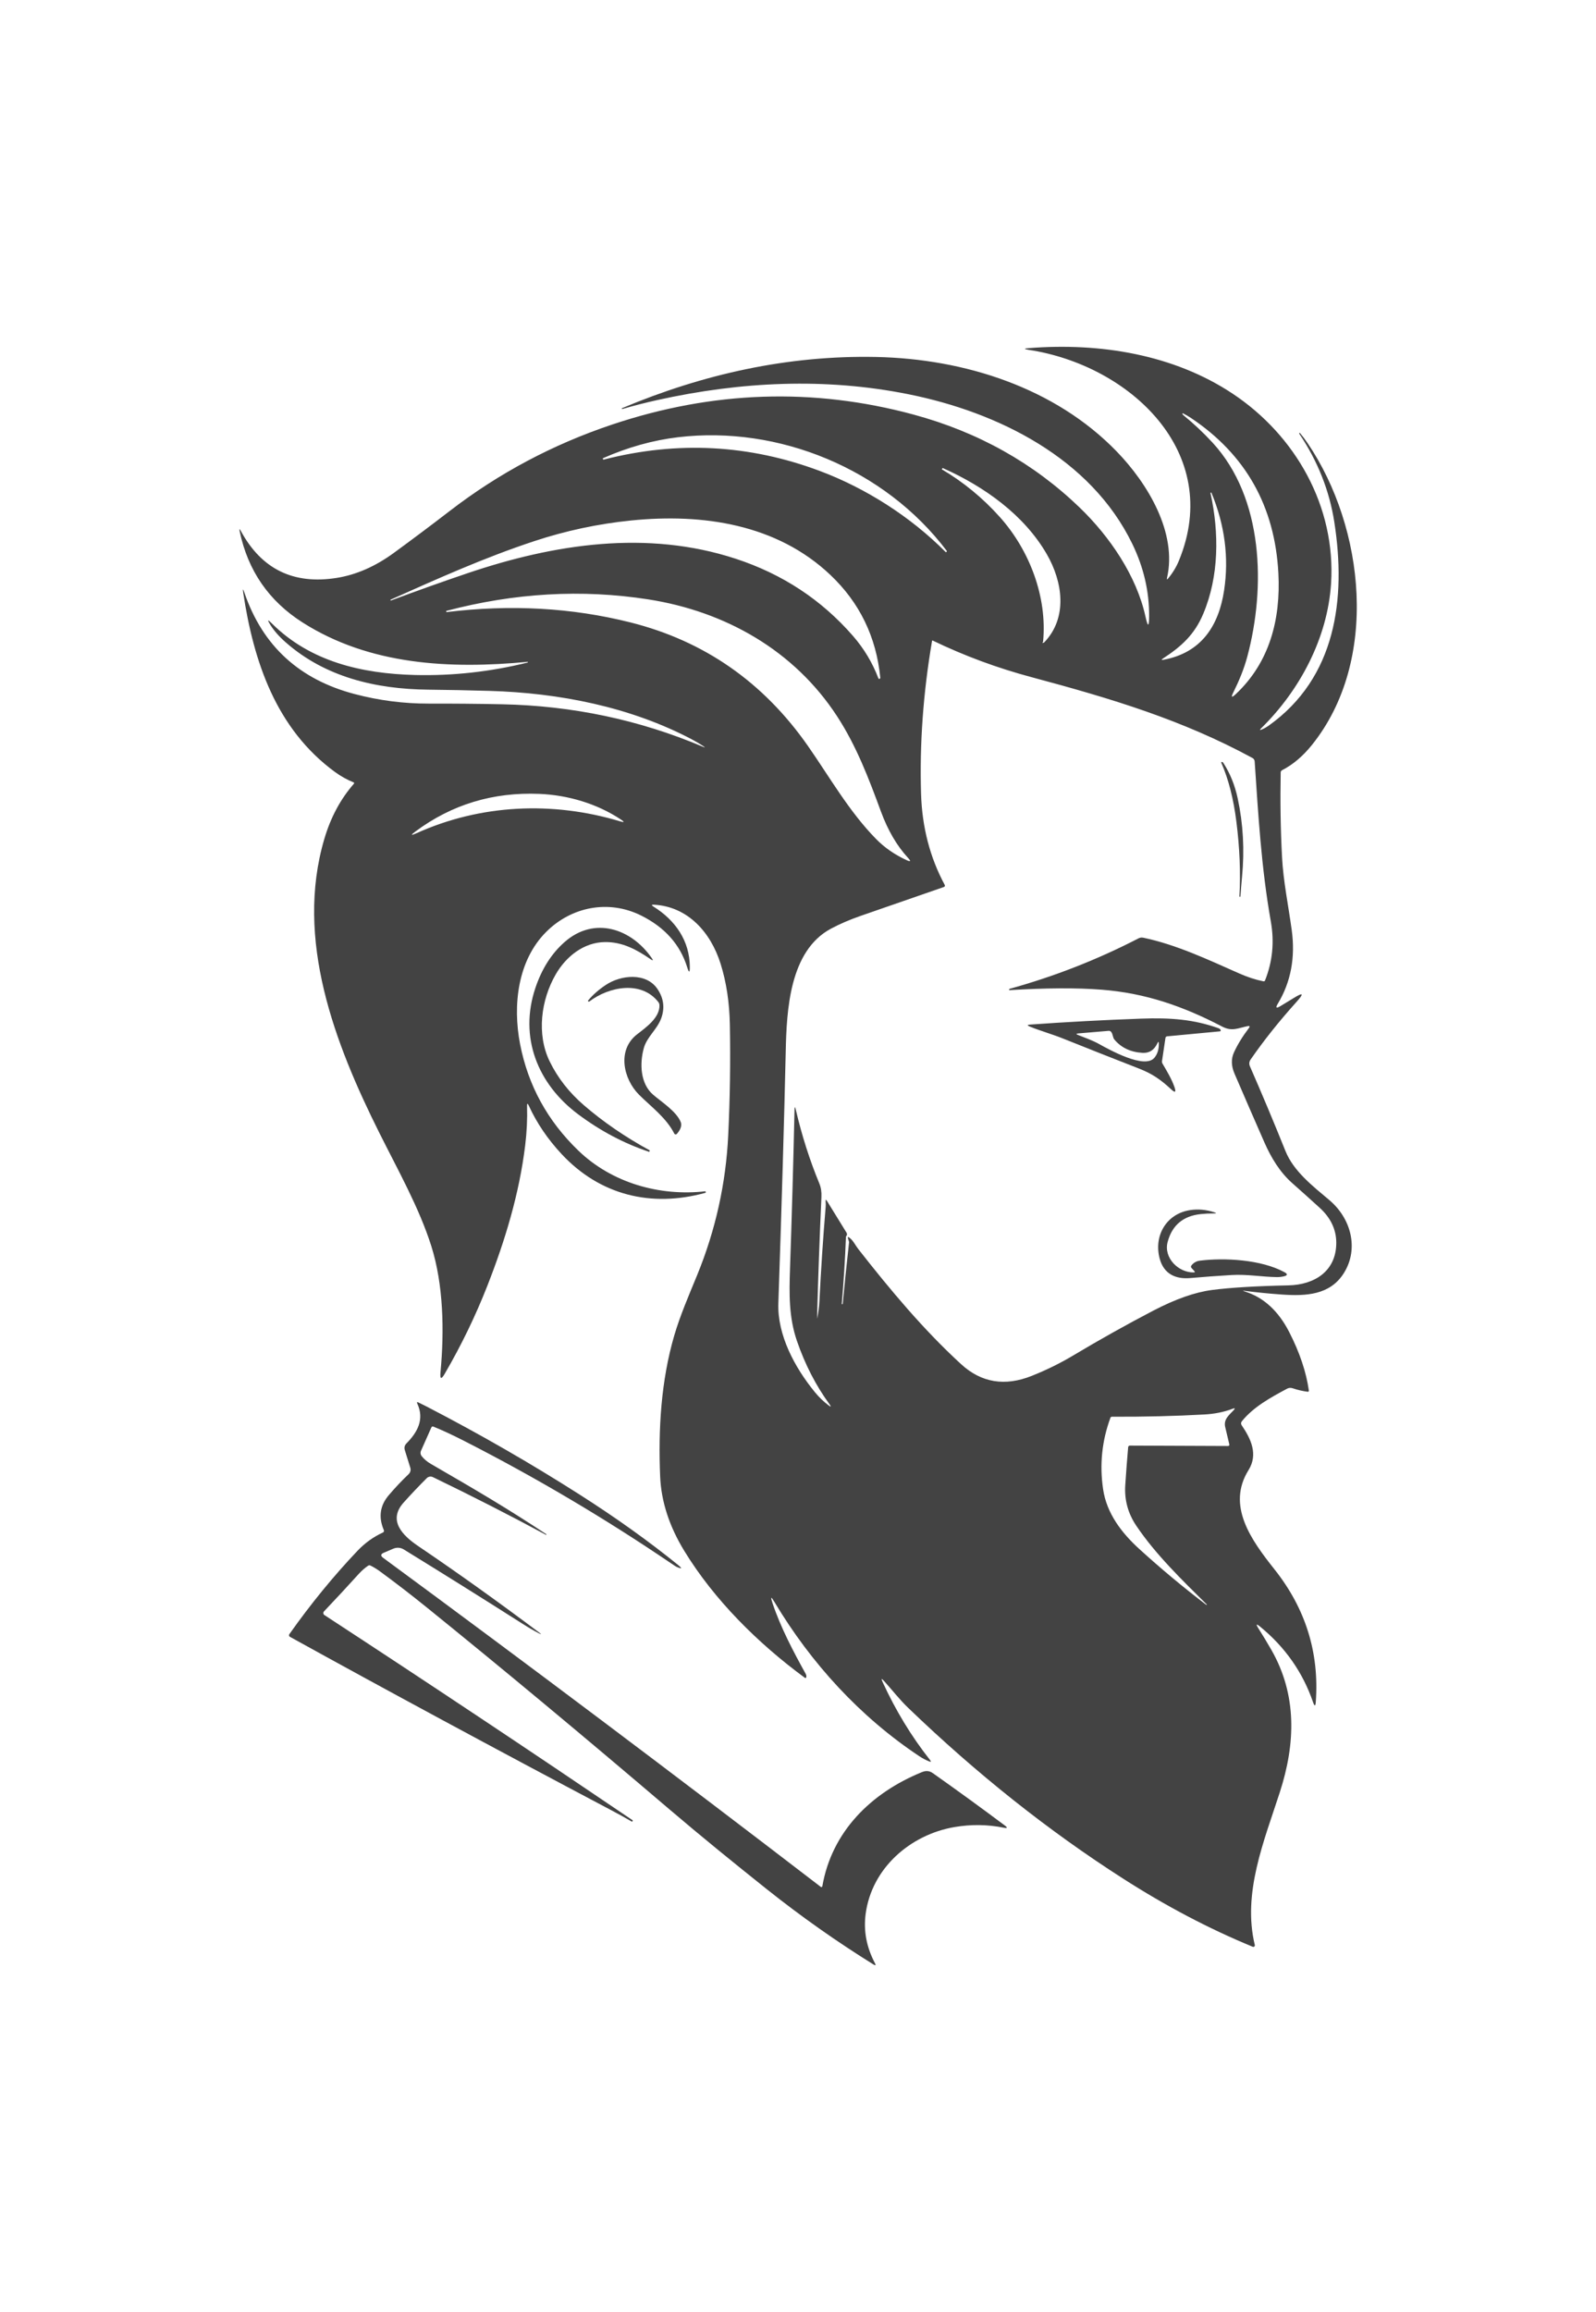 <svg width="690.889" height="1000" viewBox="0 0 690.889 1000" xmlns="http://www.w3.org/2000/svg"><defs/><path fill="#434343" transform="matrix(1.483 0 0 1.483 -37.327 -9.193)" d="M 388.48 382.907 C 393.983 384.595 398.328 388.56 401.518 394.804 C 404.539 400.704 406.44 406.359 407.221 411.764 C 407.266 412.073 407.134 412.205 406.825 412.16 C 405.346 411.964 403.923 411.632 402.556 411.165 C 401.952 410.958 401.391 410.994 400.868 411.274 C 396.142 413.815 391.088 416.531 387.646 420.8 C 387.386 421.121 387.37 421.577 387.604 421.923 C 390.303 425.871 392.489 430.402 389.62 435.01 C 383.166 445.363 390.312 455.311 397.188 463.967 C 406.268 475.393 410.29 488.271 409.254 502.603 C 409.158 503.96 408.89 503.994 408.444 502.705 C 405.452 494.01 400.31 486.674 393.02 480.7 C 391.877 479.766 391.701 479.921 392.488 481.164 C 393.833 483.291 395.103 485.4 396.302 487.492 C 403.82 500.646 403.347 514.797 398.748 528.997 C 394.149 543.207 387.779 558.436 391.449 573.548 C 391.511 573.782 391.372 574.024 391.137 574.085 C 391.041 574.109 390.941 574.102 390.85 574.064 C 378.155 568.843 365.534 562.214 352.991 554.176 C 331.188 540.22 310.271 523.61 290.24 504.343 C 287.76 501.963 285.599 499.17 283.254 496.572 C 282.466 495.694 282.319 495.79 282.814 496.858 C 286.618 505.155 291.23 512.732 296.653 519.589 C 297.035 520.079 296.937 520.208 296.357 519.977 C 295.391 519.589 294.456 519.096 293.556 518.5 C 276.208 506.99 261.941 491.373 251.242 473.51 C 250.217 471.801 250.021 471.891 250.652 473.781 C 253.039 480.935 256.717 487.888 260.347 494.444 C 260.526 494.765 260.585 495.097 260.523 495.44 C 260.5 495.584 260.366 495.679 260.223 495.656 C 260.183 495.65 260.144 495.633 260.11 495.61 C 246.424 485.544 233.684 472.921 224.917 458.593 C 220.536 451.421 218.187 444.206 217.871 436.949 C 217.273 422.952 218.159 408.86 221.973 395.799 C 223.694 389.918 226.292 383.928 228.664 378.155 C 234.024 365.066 237.049 351.483 237.735 337.41 C 238.258 326.66 238.419 315.874 238.215 305.052 C 238.092 298.572 237.188 292.656 235.507 287.307 C 232.621 278.135 225.971 270.669 216.101 270.094 C 215.319 270.05 215.259 270.235 215.924 270.651 C 222.277 274.6 226.506 280.616 226.53 288.278 C 226.535 289.977 226.285 290.016 225.779 288.396 C 223.719 281.724 219.211 276.667 212.254 273.225 C 202.821 268.559 191.978 270.651 184.578 278.052 C 176.285 286.355 174.773 299.416 176.984 310.774 C 179.33 322.839 185.016 333.206 194.045 341.875 C 203.791 351.241 217.697 355.207 231.079 353.688 C 231.095 353.688 231.11 353.708 231.121 353.746 L 231.188 353.95 C 231.216 354.046 231.183 354.106 231.087 354.135 C 215.208 358.514 200.298 354.802 189.144 342.879 C 185.059 338.508 181.859 333.796 179.541 328.746 C 179.169 327.935 178.996 327.975 179.018 328.864 C 179.125 332.606 178.942 336.419 178.47 340.307 C 176.756 354.354 172.631 367.99 167.467 381.153 C 164.001 389.996 159.84 398.589 154.98 406.93 C 153.978 408.651 153.567 408.522 153.748 406.542 C 154.895 394.264 154.6 380.865 151.073 369.686 C 147.53 358.49 141.311 347.478 135.886 336.62 C 122.874 310.597 111.197 280.222 119.837 250.918 C 121.689 244.635 124.57 239.259 128.485 234.793 C 128.573 234.696 128.56 234.544 128.459 234.455 C 128.438 234.438 128.417 234.424 128.392 234.413 C 126.496 233.66 124.683 232.649 122.949 231.385 C 105.754 218.804 99.198 199.195 96.168 179.113 C 95.983 177.882 96.092 177.856 96.497 179.038 C 101.855 194.74 112.697 204.443 128.679 208.645 C 135.805 210.524 143.016 211.455 150.313 211.438 C 157.434 211.421 164.581 211.486 171.753 211.632 C 192.251 212.054 211.733 216.163 230.201 223.96 C 231.084 224.337 231.12 224.263 230.31 223.74 C 229.292 223.082 228.26 222.475 227.214 221.918 C 209.174 212.382 188.375 208.316 168.04 207.726 C 162.139 207.551 156.183 207.434 150.169 207.371 C 134.686 207.211 120.064 203.633 108.654 193.643 C 106.647 191.888 105.099 190.127 104.014 188.361 C 103.148 186.948 103.3 186.828 104.47 187.998 C 115.684 199.195 130.778 202.705 146.304 203.093 C 157.373 203.362 168.348 202.148 179.228 199.447 C 179.262 199.437 179.275 199.413 179.27 199.38 L 179.27 199.372 C 179.26 199.293 179.212 199.257 179.127 199.262 C 156.496 201.388 133.098 200.241 113.49 187.77 C 103.652 181.509 97.534 172.649 95.137 161.191 C 94.974 160.403 95.084 160.364 95.466 161.072 C 101.497 172.222 110.834 176.787 123.479 174.767 C 129.167 173.856 134.71 171.431 140.109 167.494 C 145.751 163.37 151.189 159.296 156.42 155.268 C 170.713 144.259 186.501 135.858 203.78 130.064 C 233.211 120.192 262.564 119.213 291.837 127.128 C 310.675 132.224 326.839 141.266 340.328 154.255 C 349.138 162.743 356.916 174.168 359.531 186.031 C 360.229 189.204 360.587 189.164 360.603 185.913 C 360.631 178.673 358.998 171.659 355.701 164.869 C 343.559 139.835 316.509 126.444 290.35 121.195 C 266.108 116.327 241.563 117.474 217.094 122.883 C 213.608 123.654 210.198 124.525 206.868 125.498 C 206.772 125.526 206.71 125.496 206.682 125.405 L 206.682 125.397 C 206.653 125.335 206.674 125.291 206.742 125.262 C 230.35 115.347 255.106 109.796 280.892 110.326 C 306.795 110.858 333.148 119.329 351.128 137.884 C 360.257 147.301 368.838 161.646 365.825 174.766 C 365.707 175.272 365.814 175.326 366.146 174.927 C 367.479 173.329 368.523 171.616 369.276 169.788 C 382.405 137.987 354.737 112.682 325.468 108.251 C 323.988 108.032 323.992 107.864 325.485 107.745 C 346.393 106.092 367.799 109.643 384.945 121.009 C 403.347 133.21 415.143 153.967 413.709 176.419 C 412.688 192.282 404.622 207.521 393.358 218.582 C 392.772 219.15 392.854 219.271 393.601 218.946 C 394.248 218.664 394.872 218.309 395.476 217.882 C 415.161 203.893 418.147 180.9 414.654 158.472 C 413.225 149.298 409.813 140.707 404.42 132.703 C 404.368 132.631 404.38 132.565 404.454 132.509 L 404.461 132.509 C 404.528 132.458 404.591 132.466 404.648 132.535 C 405.441 133.485 406.184 134.469 406.876 135.487 C 423.532 160.084 427.843 198.948 408.133 223.485 C 405.501 226.764 402.606 229.216 399.45 230.842 C 399.158 230.988 399.009 231.224 399.004 231.55 C 398.841 239.948 398.971 248.153 399.393 256.162 C 399.763 263.208 401.231 270.28 402.218 277.443 C 403.325 285.481 401.977 292.656 398.168 298.967 C 397.442 300.171 397.681 300.415 398.885 299.701 C 400.269 298.879 401.565 298.092 402.775 297.338 C 405.582 295.588 405.877 295.942 403.662 298.401 C 398.549 304.077 394.068 309.697 390.221 315.259 C 389.787 315.889 389.726 316.556 390.035 317.259 C 393.562 325.32 397.014 333.544 400.388 341.93 C 402.776 347.863 408.312 352.131 413.205 356.257 C 419.551 361.607 421.888 370.433 417.457 377.528 C 413.425 383.992 406.337 384.287 399.427 383.814 C 395.642 383.55 392.006 383.19 388.526 382.734 C 387.865 382.654 387.852 382.71 388.48 382.907 Z M 389.275 197.666 C 388.288 201.379 386.843 204.813 385.181 208.164 C 384.445 209.637 384.679 209.808 385.883 208.678 C 395.704 199.481 399.044 186.969 398.327 173.384 C 397.293 153.882 388.79 138.795 372.82 128.124 C 372.072 127.629 371.29 127.173 370.474 126.757 C 370.418 126.73 370.372 126.74 370.339 126.791 C 370.322 126.819 370.317 126.848 370.322 126.875 C 370.343 127.028 370.415 127.151 370.533 127.247 C 373.604 129.751 376.469 132.445 379.131 135.331 C 394.033 151.529 394.633 177.576 389.275 197.666 Z M 301.522 166.877 C 283.398 142.889 252.356 130.258 223.12 133.734 C 215.728 134.617 208.407 136.662 201.157 139.868 C 201.129 139.88 201.121 139.902 201.131 139.935 L 201.207 140.172 C 201.241 140.256 201.299 140.286 201.385 140.264 C 222.878 134.751 243.927 135.863 264.532 143.597 C 277.753 148.558 290.859 156.802 301.237 167.257 C 301.271 167.29 301.304 167.293 301.339 167.264 L 301.499 167.12 C 301.575 167.049 301.583 166.967 301.522 166.877 Z M 329.655 193.27 C 329.648 193.371 329.611 193.462 329.544 193.54 C 329.414 193.687 329.448 193.748 329.645 193.726 C 329.792 193.709 329.917 193.647 330.018 193.54 C 336.903 186.335 335.375 175.888 330.726 167.848 C 324.093 156.371 312.467 148.128 300.46 142.771 C 300.347 142.721 300.263 142.751 300.206 142.863 L 300.104 143.05 C 300.087 143.084 300.096 143.11 300.13 143.125 C 306.42 146.838 312.044 151.463 317.005 156.998 C 325.681 166.674 330.877 180.284 329.655 193.27 Z M 376.382 185.288 C 373.851 191.296 370.036 194.763 364.679 198.257 C 364.089 198.644 364.142 198.774 364.84 198.644 C 375.834 196.585 380.922 188.772 382.491 178.377 C 383.92 168.855 382.693 159.386 378.811 149.975 C 378.778 149.886 378.713 149.854 378.618 149.883 L 378.61 149.883 C 378.529 149.911 378.5 149.967 378.516 150.051 C 381.064 161.629 381.023 174.311 376.382 185.288 Z M 267.552 173.897 C 251.942 159.114 230.35 155.9 209.417 158.018 C 199.758 158.997 190.331 161.005 181.133 164.042 C 166.511 168.869 152.935 174.986 139.207 181.113 C 139.14 181.14 139.12 181.192 139.148 181.264 L 139.148 181.272 C 139.182 181.351 139.24 181.377 139.324 181.348 C 147.206 178.417 154.639 175.77 161.625 173.408 C 187.023 164.819 214.065 160.71 239.927 169.182 C 253.551 173.642 264.956 181.142 274.142 191.685 C 277.365 195.385 279.84 199.506 281.567 204.045 C 281.63 204.208 281.745 204.261 281.914 204.206 C 282.053 204.15 282.14 204.009 282.124 203.86 C 280.943 191.968 276.086 181.981 267.552 173.897 Z M 269.544 215.174 C 257.015 195.911 236.84 184.521 214.352 181.028 C 194.997 178.018 175.372 179.138 155.475 184.385 C 155.425 184.397 155.405 184.427 155.415 184.478 L 155.458 184.706 C 155.464 184.74 155.482 184.754 155.516 184.749 C 174.221 182.458 192.12 183.463 209.215 187.76 C 230.715 193.165 247.963 205.156 260.964 223.731 C 267.325 232.835 272.994 242.884 280.893 250.925 C 283.368 253.446 286.335 255.502 289.794 257.092 C 290.986 257.638 291.138 257.43 290.25 256.468 C 286.999 252.958 284.357 248.45 282.326 242.943 C 278.774 233.307 275.197 223.856 269.544 215.174 Z M 319.74 295.02 C 319.735 294.941 319.735 294.859 319.74 294.775 C 319.745 294.701 319.784 294.657 319.858 294.64 C 332.974 291.011 345.528 286.1 357.515 279.908 C 357.953 279.683 358.412 279.621 358.89 279.722 C 368.527 281.739 377.681 286.067 386.945 290.167 C 389.337 291.226 391.682 291.985 393.983 292.446 C 394.174 292.485 394.364 292.381 394.43 292.201 C 396.623 286.711 397.188 280.976 396.125 274.997 C 393.332 259.235 392.454 243.735 391.408 228.303 C 391.383 227.882 391.138 227.503 390.767 227.3 C 370.39 216.246 349.861 210.035 326.363 203.75 C 316.287 201.062 306.647 197.495 297.438 193.05 C 297.325 192.994 297.257 193.031 297.235 193.16 C 294.653 208.247 293.585 223.111 294.029 237.753 C 294.322 247.469 296.625 256.328 300.94 264.332 C 301.048 264.533 300.98 264.782 300.785 264.891 C 300.762 264.904 300.737 264.914 300.713 264.922 C 292.465 267.762 284.329 270.584 276.303 273.385 C 273.175 274.476 270.32 275.708 267.737 277.08 C 255.595 283.561 254.785 300.952 254.523 312.94 C 254.08 332.763 253.363 357.236 252.373 386.357 C 252.061 395.646 257.157 405.096 263.013 412.261 C 264.256 413.774 265.59 415.059 267.013 416.116 C 267.756 416.673 267.854 416.575 267.308 415.821 C 263.326 410.358 260.156 404.205 257.8 397.358 C 255.421 390.449 255.522 383.614 255.775 376.281 C 256.309 360.751 256.748 345.314 257.09 329.975 C 257.112 328.929 257.242 328.916 257.479 329.933 C 259.216 337.392 261.5 344.55 264.331 351.407 C 264.809 352.566 265.015 353.871 264.947 355.323 C 264.401 367.208 263.976 379.018 263.673 390.752 C 263.673 390.831 263.681 390.831 263.697 390.752 C 264.051 389.077 264.268 387.457 264.346 385.894 C 264.802 376.663 265.412 367.448 266.178 358.25 C 266.223 357.744 266.22 357.247 266.169 356.757 C 266.107 356.048 266.26 355.997 266.625 356.605 C 268.566 359.773 270.441 362.816 272.253 365.735 C 272.506 366.146 272.459 366.528 272.109 366.882 C 271.857 373.441 271.449 379.983 270.887 386.508 C 270.88 386.587 270.916 386.633 270.995 386.644 L 270.995 386.644 C 271.096 386.65 271.153 386.602 271.163 386.5 C 271.686 380.885 272.303 374.903 273.012 368.554 C 273.018 368.503 273.012 368.451 272.994 368.402 L 272.724 367.533 C 272.556 366.987 272.696 366.887 273.146 367.237 C 274.302 368.149 274.809 369.397 275.686 370.519 C 284.976 382.382 294.773 394.111 305.742 404.144 C 311.625 409.522 318.481 410.655 326.312 407.543 C 330.565 405.851 334.569 403.884 338.328 401.646 C 346.17 396.96 354.014 392.573 361.86 388.483 C 368.285 385.136 373.974 383.136 378.93 382.483 C 384.262 381.787 391.703 381.337 401.256 381.134 C 408.84 380.974 415.236 377.025 415.229 368.697 C 415.217 364.838 413.605 361.442 410.394 358.511 C 407.761 356.11 405.086 353.707 402.37 351.306 C 398.766 348.116 396.228 343.922 394.252 339.443 C 391.311 332.748 388.4 326.057 385.52 319.369 C 384.553 317.114 384.502 315.046 385.369 313.167 C 386.443 310.839 387.886 308.488 389.697 306.114 C 390.102 305.591 389.98 305.394 389.335 305.524 C 386.542 306.081 384.804 307.152 381.927 305.65 C 370.628 299.768 359.667 295.887 346.683 294.883 C 339.477 294.32 330.499 294.368 319.749 295.026 C 319.743 295.028 319.74 295.026 319.74 295.02 Z M 206.43 245.262 C 199.427 240.605 190.939 238.116 182.61 237.77 C 169.076 237.213 157.012 240.872 146.421 248.748 C 144.982 249.823 145.08 249.991 146.717 249.254 C 165.431 240.807 186.433 239.837 206.185 245.778 C 207.434 246.154 207.516 245.984 206.43 245.262 Z M 355.025 427.872 L 383.571 427.99 C 383.936 427.996 384.076 427.818 383.993 427.459 C 383.61 425.82 383.217 424.156 382.811 422.464 C 382.279 420.244 383.9 419.004 385.215 417.611 C 385.789 417.004 385.686 416.848 384.903 417.147 C 382.321 418.135 379.528 418.64 376.778 418.793 C 368.176 419.271 359.157 419.489 349.717 419.451 C 349.534 419.451 349.372 419.566 349.312 419.738 C 346.827 426.442 346.109 433.384 347.161 440.562 C 348.191 447.607 352.527 453.293 357.725 458.027 C 363.996 463.737 370.505 469.161 377.249 474.297 C 377.271 474.313 377.301 474.326 377.334 474.338 C 377.362 474.35 377.39 474.35 377.417 474.338 C 377.485 474.31 377.49 474.271 377.435 474.221 C 370.145 467.014 362.518 459.649 356.855 451.253 C 354.431 447.658 353.357 443.718 353.632 439.432 C 353.879 435.68 354.16 431.993 354.475 428.37 C 354.511 428.037 354.694 427.872 355.025 427.872 Z"/><path fill="#434343" transform="matrix(1.483 0 0 1.483 -37.327 -9.193)" d="M 387.722 261.936 C 387.537 263.898 387.382 265.801 387.259 267.64 C 387.253 267.753 387.194 267.804 387.081 267.792 L 387.081 267.792 C 386.992 267.787 386.949 267.741 386.954 267.657 C 387.336 260.834 387.041 253.57 386.068 245.862 C 385.224 239.169 383.762 233.459 381.68 228.733 C 381.595 228.536 381.659 228.447 381.874 228.464 C 382.02 228.476 382.131 228.536 382.203 228.649 C 384.206 231.715 385.624 235.193 386.455 239.087 C 388.054 246.507 388.476 254.122 387.722 261.936 Z"/><path fill="#434343" transform="matrix(1.483 0 0 1.483 -37.327 -9.193)" d="M 185.623 315.81 C 187.969 320.625 191.318 324.903 195.672 328.644 C 201.291 333.481 207.645 337.835 214.733 341.705 C 214.823 341.756 214.848 341.829 214.808 341.925 L 214.707 342.154 C 214.697 342.18 214.673 342.19 214.64 342.178 C 207.367 339.754 200.479 336.116 193.977 331.269 C 182.029 322.367 176.637 308.689 181.455 294.362 C 183.345 288.737 186.22 284.248 190.079 280.895 C 198.684 273.419 209.459 277.056 215.417 285.671 C 215.912 286.391 215.8 286.501 215.079 286 C 211.012 283.19 206.869 280.945 201.781 280.996 C 195.572 281.063 190.416 285.182 187.394 290.404 C 183.09 297.839 181.742 307.871 185.623 315.81 Z"/><path fill="#434343" transform="matrix(1.483 0 0 1.483 -37.327 -9.193)" d="M 213.104 311.912 C 211.847 316.426 212.05 322.324 215.863 325.564 C 218.386 327.707 222.511 330.331 223.837 333.402 C 224.394 334.694 223.559 336.019 222.739 336.955 C 222.573 337.144 222.283 337.158 222.093 336.987 C 222.05 336.949 222.015 336.904 221.988 336.854 C 219.643 332.214 215.147 328.973 211.677 325.497 C 207.104 320.898 205.248 312.485 211.113 307.922 C 213.72 305.896 217.737 303.103 217.67 299.451 C 217.665 299.079 217.545 298.749 217.315 298.463 C 212.313 292.118 202.895 294.025 197.259 298.286 C 197.13 298.382 197 298.385 196.871 298.294 C 196.849 298.278 196.828 298.255 196.812 298.227 C 196.784 298.171 196.789 298.118 196.828 298.066 C 198.111 296.482 199.814 294.973 201.934 293.545 C 206.397 290.54 213.796 289.815 217.079 294.675 C 218.924 297.398 219.28 300.272 218.151 303.298 C 216.96 306.487 214.008 308.664 213.104 311.912 Z"/><path fill="#434343" transform="matrix(1.483 0 0 1.483 -37.327 -9.193)" d="M 365.362 308.985 L 364.366 315.684 C 364.323 315.963 364.38 316.246 364.526 316.487 C 365.766 318.596 367.201 320.976 368.004 323.313 C 368.522 324.827 368.194 325.038 367.025 323.946 C 364.021 321.144 361.498 319.405 357.726 317.929 C 349.94 314.892 342.5 311.953 335.408 309.112 C 332.236 307.838 328.937 306.934 325.764 305.644 C 324.953 305.311 324.985 305.118 325.856 305.061 C 336.623 304.296 347.423 303.72 358.257 303.331 C 366.863 303.019 373.655 303.542 380.912 306.15 C 381.159 306.24 381.337 306.392 381.444 306.606 C 381.579 306.875 381.497 307.023 381.198 307.045 L 365.885 308.487 C 365.581 308.515 365.406 308.68 365.362 308.985 Z M 350.461 309.431 C 349.946 308.816 350.039 307.828 349.524 307.212 C 349.328 306.97 349.075 306.864 348.764 306.893 L 339.921 307.643 C 339.253 307.699 339.23 307.851 339.854 308.099 C 341.888 308.908 343.972 309.625 345.871 310.671 C 349.094 312.451 359.262 318.122 362.122 314.764 C 363.006 313.723 363.444 312.356 363.438 310.663 C 363.438 309.971 363.288 309.937 362.991 310.561 C 362.063 312.514 360.62 313.43 358.663 313.312 C 355.191 313.105 352.458 311.811 350.461 309.431 Z"/><path fill="#434343" transform="matrix(1.483 0 0 1.483 -37.327 -9.193)" d="M 373.8 376.966 L 372.989 376.08 C 372.759 375.826 372.75 375.569 372.965 375.304 C 373.589 374.517 374.403 374.058 375.403 373.929 C 382.533 373.027 393.299 373.583 400.1 377.287 C 401.09 377.832 401.036 378.234 399.94 378.493 C 399.27 378.651 398.597 378.726 397.923 378.722 C 393.459 378.662 389.19 377.844 384.676 378.115 C 380.507 378.362 376.493 378.657 372.635 379.001 C 368.289 379.39 364.889 377.77 363.692 373.365 C 361.877 366.708 365.606 360.219 372.61 359.173 C 374.888 358.829 377.216 359.04 379.596 359.805 C 380.316 360.041 380.296 360.157 379.536 360.152 C 378.221 360.147 376.934 360.208 375.681 360.338 C 370.506 360.889 367.277 363.617 365.993 368.523 C 364.796 373.096 369.142 377.441 373.63 377.357 C 373.98 377.349 374.037 377.22 373.8 376.966 Z"/><path fill="#434343" transform="matrix(1.483 0 0 1.483 -37.327 -9.193)" d="M 264.76 556.597 C 264.882 556.692 265.058 556.665 265.154 556.54 C 265.18 556.504 265.198 556.462 265.209 556.419 C 267.951 540.54 279.342 529.207 294.242 523.132 C 295.449 522.643 296.419 522.677 297.516 523.452 C 304.833 528.622 311.817 533.696 318.466 538.674 C 319.35 539.333 319.251 539.552 318.171 539.333 C 313.445 538.377 308.648 538.314 303.775 539.146 C 290.899 541.349 279.635 551.103 277.854 564.46 C 277.196 569.393 278.1 574.189 280.562 578.845 C 280.902 579.481 280.762 579.611 280.149 579.234 C 269.378 572.54 259.026 565.245 249.099 557.347 C 239.497 549.701 229.921 541.931 220.647 534.034 C 195.39 512.517 171.757 492.867 149.746 475.08 C 145.128 471.351 140.55 467.826 136.009 464.508 C 135.148 463.877 134.255 463.332 133.325 462.87 C 133.073 462.747 132.83 462.764 132.6 462.921 C 131.638 463.579 130.728 464.381 129.866 465.326 C 126.565 468.971 123.188 472.61 119.734 476.244 C 119.471 476.522 119.485 476.96 119.762 477.222 C 119.792 477.25 119.825 477.277 119.861 477.3 C 149.775 496.84 179.756 516.787 209.806 537.139 C 209.879 537.185 209.897 537.246 209.857 537.325 L 209.739 537.519 C 209.705 537.581 209.657 537.592 209.595 537.552 C 207.896 536.551 205.917 535.454 203.655 534.262 C 169.026 515.958 137.743 499.088 109.802 483.653 C 109.547 483.517 109.454 483.196 109.593 482.937 C 109.602 482.918 109.614 482.902 109.625 482.885 C 115.857 474.071 122.489 465.962 129.522 458.559 C 131.676 456.292 134.133 454.521 136.897 453.244 C 137.239 453.087 137.337 452.833 137.192 452.485 C 135.605 448.733 136.084 445.36 138.627 442.367 C 140.482 440.185 142.428 438.123 144.466 436.183 C 144.962 435.706 145.144 434.991 144.937 434.334 L 143.342 429.212 C 143.107 428.458 143.264 427.801 143.816 427.238 C 146.988 424.014 149.13 420.26 146.98 415.619 C 146.788 415.203 146.897 415.094 147.309 415.29 C 148.085 415.662 148.86 416.048 149.637 416.446 C 165.197 424.495 180.095 433.059 194.332 442.139 C 204.884 448.86 214.441 455.684 223.002 462.608 C 224.416 463.75 224.289 463.956 222.624 463.224 C 222.471 463.157 221.954 462.822 221.07 462.221 C 201.691 449.079 181.608 437.202 160.818 426.588 C 157.263 424.771 154.223 423.357 151.696 422.344 C 151.41 422.23 151.201 422.319 151.072 422.606 L 148.06 429.381 C 147.827 429.899 147.905 430.504 148.262 430.95 C 148.977 431.839 149.867 432.593 150.937 433.212 C 164.429 441.016 173.339 446.246 184.578 453.681 C 184.634 453.714 184.665 453.762 184.671 453.825 C 184.676 453.853 184.671 453.878 184.653 453.901 C 184.637 453.928 184.611 453.935 184.578 453.917 C 173.896 448.164 162.882 442.547 151.535 437.068 C 150.937 436.779 150.222 436.897 149.747 437.363 C 147.436 439.664 145.18 442.041 142.98 444.493 C 138.28 449.74 142.735 454.138 147.233 457.175 C 158.713 464.943 170.487 473.351 182.553 482.396 C 183.302 482.958 183.258 483.025 182.427 482.598 C 180.992 481.856 179.457 480.963 177.82 479.923 C 166.653 472.814 155.057 465.56 143.032 458.162 C 142.11 457.596 140.971 457.514 139.976 457.942 L 137.2 459.124 C 136.272 459.523 136.216 460.024 137.032 460.626 C 179.46 491.835 222.038 523.825 264.76 556.597 Z"/></svg>